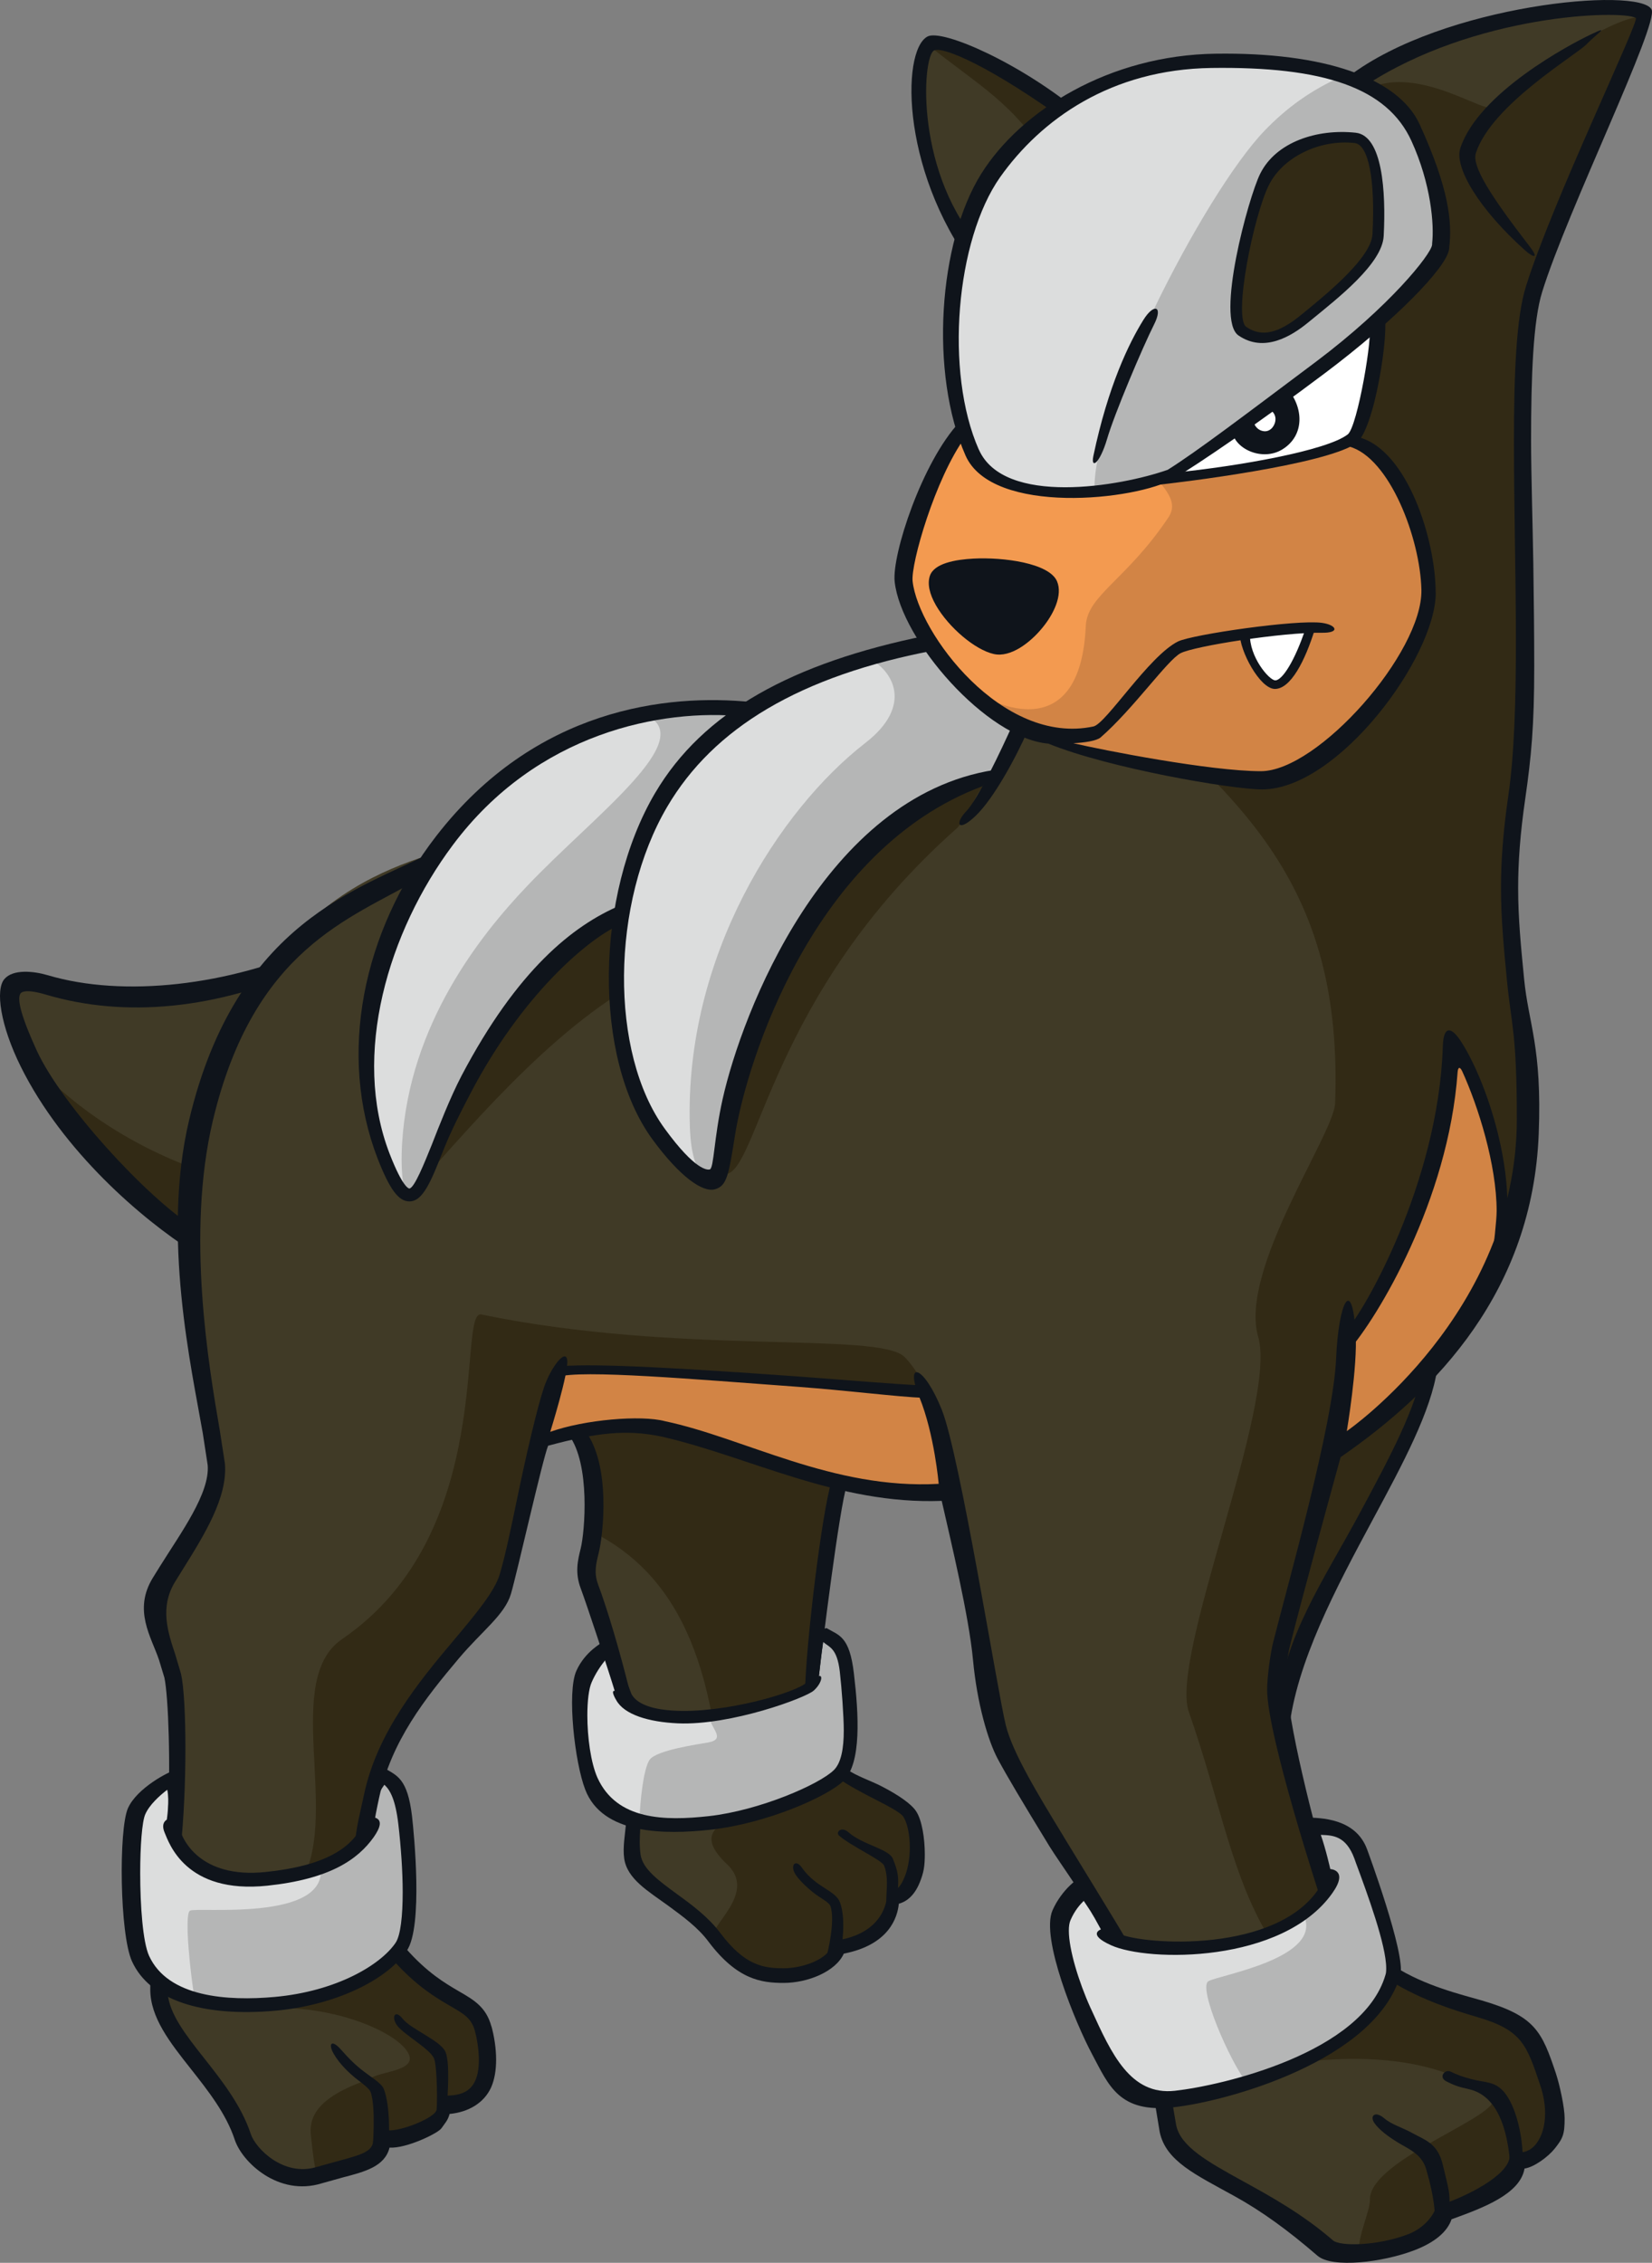 <?xml version="1.0" encoding="UTF-8"?>
<!-- Created with Inkscape (http://www.inkscape.org/) -->
<svg version="1.1" viewBox="0 0 235.04 321.79" xmlns="http://www.w3.org/2000/svg">
 <rect x="0" y="0" width="235.04" height="321.79" fill="#808080" stroke="none"/>
 <g transform="translate(11.32 22.501)">
  <path d="m82.013 179.94 26.33 8.332c-2.627 9.383-5.593 35.225-2.496 38.96 3.115 3.716 10.941 6.137 12.198 7.995 1.238 1.877 1.577 6.418 0.319 9.515-1.238 3.115-2.834 2.515-2.834 2.515s0.844 5.836-7.525 7.188c-0.638 2.477-4.71 3.997-7.826 3.997-3.115 0-6.137-0.488-9.871-5.461-3.716-4.973-10.885-7.244-11.523-11.598-0.619-4.354 1.257-9.308 0-16.158-1.238-6.831-4.11-17.059-5.987-22.032-1.858-4.973 3.472-13.475-1.97-22.239z" fill="#403a26"/>
  <path d="m118.04 235.24c-1.238-1.858-9.083-4.279-12.179-8.014-3.115-3.716-0.413-30.758 2.083-38.847l-27.249-8.633-9.665 1.426c3.153 4.185 2.59 11.936 2.046 14.225 11.56 5.893 17.622 17.866 18.391 41.08-0.206 0.864-3.791 1.952 0.656 6.137 4.429 4.166-2.89 8.933-1.802 10.378 3.716 4.973 6.756 5.442 9.852 5.442 3.115 0 7.206-1.501 7.826-3.997 8.37-1.332 7.544-7.188 7.544-7.188s1.595 0.619 2.834-2.496c1.238-3.115 0.901-7.657-0.338-9.515" fill="#322a15"/>
  <path d="m105.52 209.7c1.332 0.844 3.003 1.501 3.678 7.169 0.656 5.686 0.995 10.866-1.182 13.024-2.158 2.177-10.847 6.005-18.354 6.85-7.131 0.788-13.944 0.376-16.852-6.005-1.67-3.678-2.008-11.748-0.844-14.413 1.164-2.684 3.172-4.617 3.172-4.617s1.52 4.091 2.515 7.169c3.416 6.287 25.091 0.769 26.705-1.67 0.337-2.327 1.164-7.507 1.164-7.507" fill="#dcdddd"/>
  <path d="m109.19 216.88c-0.675-5.668-2.346-6.343-3.678-7.169 0 0-0.825 5.161-1.164 7.507-0.902 1.351-7.995 3.66-14.713 4.354 0 1.633 2.477 3.209-0.169 3.716-1.332 0.243-7.431 1.089-8.37 2.477-0.919 1.389-1.351 6.08-1.445 8.67 2.946 0.806 6.437 0.694 10.003 0.3 7.525-0.825 16.195-4.673 18.372-6.831 2.158-2.177 1.839-7.356 1.164-13.024" fill="#b5b6b6"/>
  <g fill="#0f141b">
   <path d="m73.778 202.83c-0.619-1.651-0.3-2.946 0.073-4.448 0.656-2.571 1.783-12.498-1.914-17.415l-2.327 0.6c3.097 4.147 2.271 13.794 1.689 16.139-0.413 1.67-0.844 3.415 0 5.667 0.902 2.44 3.697 10.847 4.954 14.957 1.107 1.633 2.571 2.177 2.064-0.131-1.407-5.78-3.247-11.936-4.542-15.37"/>
   <path d="m109.16 188.69-2.177-0.544c-1.408 4.598-3.66 23.383-3.772 30.045 1.107-1.614 1.332-0.394 1.97-2.233 0.544-4.804 2.89-23.74 3.978-27.268"/>
   <path d="m119.02 235.07c-0.675-1.033-2.515-2.308-4.879-3.528-1.595-0.825-3.472-1.407-5.029-2.458-0.469 0.525-0.919 0.638-1.407 1.145 1.727 1.22 3.735 2.252 5.48 3.153 1.689 0.862 3.603 1.858 3.997 2.44 1.033 1.539 1.37 5.705 0.225 8.539-0.656 1.689-1.351 1.952-1.201 1.539l-1.333 1.126c0.021-0.169 0.169 5.236-7.037 6.399l-0.844 0.769c-0.45 1.839-3.978 3.209-6.812 3.209-2.872 0-5.536-0.376-9.027-5.029-1.708-2.271-4.072-4.016-6.174-5.536-2.609-1.914-4.861-3.547-5.161-5.593-0.169-1.164-0.131-2.421-0.042-3.753-0.731-0.225-1.407-0.544-2.008-0.881-0.15 1.708-0.507 3.603-0.281 5.18 0.413 2.909 3.397 4.635 6.268 6.718 2.064 1.52 4.222 3.078 5.724 5.104 4.072 5.405 7.507 5.874 10.697 5.874 3.397 0 7.394-1.595 8.558-4.166 6.437-1.257 7.638-5.142 7.826-7.094 0.844-0.225 2.121-0.902 2.984-3.04 0.563-1.407 0.713-2.289 0.713-4.016 0-2.177-0.394-4.842-1.239-6.099"/>
   <path d="m101.69 243.75c0.45 0.996 2.383 2.759 3.547 3.491 0.731 0.469 1.426 0.919 1.576 1.276 0.788 2.139-0.488 7.075-0.507 7.113l2.046-0.882c0.042-0.169 0.769-4.223-0.169-6.737-0.319-0.825-1.164-1.37-2.158-2.008-1.107-0.694-2.327-1.576-3.228-2.871-0.883-1.295-1.614-0.469-1.107 0.619"/>
   <path d="m108.09 238.57c1.839 1.558 6.043 3.415 6.381 4.241 0.45 1.164 0.45 2.327 0.319 4.429-0.112 2.083 0.995 2.759 1.464 0.042 0.488-2.702 0.112-3.828-0.544-5.461-0.563-1.389-4.335-1.989-6.306-3.753-1.032-0.92-1.914 0-1.314 0.507"/>
   <path d="m104.45 217.92c1.145-1.033 1.351-2.271 0.731-2.064 0.187-1.351 0.3-2.909 0.619-4.861 0.806 0.75 1.97 0.788 2.365 4.241 0.262 2.233 0.563 6.306 0.563 8.37 0 2.477-0.356 4.56-1.389 5.592-2.046 2.046-10.584 5.761-17.791 6.568-6.287 0.694-13.099 0.6-15.858-5.442-0.958-2.139-1.445-5.799-1.445-8.877 0-2.027 0.206-3.81 0.619-4.729 0.544-1.257 1.295-2.346 1.914-3.115 0.656 1.895 0.957 2.965 1.576 4.41-1.032-0.413 0 1.257 0 1.257 1.126 2.064 4.598 3.115 8.783 3.303 7.544 0.319 18.166-3.622 19.311-4.654m0.112-8.37s-1.032 6.606-1.126 7.206c-1.257 1.351-11.598 4.485-19.086 3.997-2.158-0.131-4.898-0.656-5.818-2.327-0.112-0.262-2.421-6.38-2.421-6.38l-1.651-1.051c-0.073 0.104-2.552 1.332-3.791 4.147-1.333 3.04-0.225 12.968 1.276 16.852 2.44 6.381 11.241 6.437 17.828 5.705 7.995-0.883 16.702-4.729 18.954-6.981 2.534-2.533 2.139-9.383 1.445-15.22-0.619-5.367-2.139-5.423-3.903-6.474z"/>
  </g>
  <path d="m32.19 114.28c-11.185 4.973-24.04 7.469-36.651 3.735-6.343-1.877-6.212 1.238-2.496 9.308 3.735 8.088 16.777 22.989 23.608 27.343z" fill="#403a26"/>
  <path d="m-5.766 129.59c4.767 8.332 16.177 21.112 22.426 25.091l3.716-9.665c-9.871-2.928-19.029-8.182-26.142-15.426" fill="#322a15"/>
  <path d="m-4.537 116.18c-1.97-0.582-4.917-0.9-6.155 0.544-1.314 1.52-0.582 6.606 2.346 12.498 6.005 12.067 17.246 21.675 24.472 26.273l0.187-3.434c-6.887-4.373-18.823-17.434-22.389-25.128-2.158-4.71-2.928-7.45-2.289-8.201 0.15-0.169 0.806-0.619 3.622 0.225 11.316 3.341 24.228 2.046 37.327-3.772l1.295-3.172c-12.667 5.63-27.549 7.394-38.415 4.166" fill="#0f141b"/>
  <path d="m142.33-5.227c-4.072-2.853-18.147-14.357-21.675-10.716-4.879 5.029-0.15 22.576 7.394 31.941z" fill="#403a26"/>
  <path d="m120.35-16.395c7.92 6.343 12.461 8.426 17.735 16.946l4.241-5.78c-3.566-2.496-17.622-11.541-21.976-11.166" fill="#322a15"/>
  <path d="m120.65-17.311c-3.866 2.027-3.772 20.305 7.619 34.268l0.394-3.885c-9.852-10.547-8.82-27.493-7.094-28.394 1.182-0.638 8.032 2.177 19.611 10.641l1.708-1.351c-8.82-7.469-20.155-12.386-22.238-11.279" fill="#0f141b"/>
  <path d="m192.15 171.99c-2.796 3.04-10.303 7.826-14.056 12.63-2.064 8.389-10.584 33.498-7.075 38.941 0.413-18.091 17.885-32.917 21.131-51.571" fill="#322a15"/>
  <path d="m130.38 88.294c-1.895 3.171-67.11 5.743-74.278 8.726-7.15 2.984-30.102 4.748-38.359 39.616-4.748 20.061 1.295 44.214 1.708 49.112 0.394 4.898-3.622 10.716-6.887 16.027-3.265 5.311-0.131 10.359 0.694 14.037 0.806 3.678 0.844 18.579-0.376 26.742-1.22 8.164-1.614 11.729-1.614 17.847 0 6.7 9.139 12.48 11.936 20.981 0.902 2.721 5.555 7.075 10.866 5.442 5.311-1.633 8.97-1.633 8.97-5.311 2.872 1.051 9.008-1.633 8.576-4.485 2.458 0 4.804-0.977 5.799-3.171 0.995-2.196 0.619-5.611 0-7.845-1.22-4.504-5.386-3.265-11.917-10.603-6.531-7.356-6.155-12.799-4.091-22.464 3.003-13.962 17.528-24.34 19.555-31.284 2.046-6.944 4.129-21.356 6.174-24.622 2.139 1.558 9.496 1.633 19.574 4.448 11.035 3.096 25.241 8.839 36.951 8.201 4.091 19.592 4.898 25.297 6.944 33.461 2.046 8.163 13.869 22.858 18.767 35.525 4.898 12.649 3.904 13.831 5.461 21.3 1.314 6.324 12.78 8.464 22.708 17.059 2.496 2.158 16.102 0.021 16.74-4.898 4.485-1.633 10.603-3.678 10.19-7.357 4.091 0.413 6.568-4.954 4.523-11.072-2.027-6.118-2.89-8.52-9.815-10.547-6.944-2.045-19.179-6.118-22.445-18.373-3.265-12.236-7.769-25.297-5.724-33.461 2.046-8.163 7.356-27.362 7.356-27.362s27.343-18.767 27.343-47.329c0-28.582-4.091-26.142-1.238-45.734 2.871-19.592-1.22-60.41 2.458-72.251 3.678-11.823 16.927-38.697 16.214-39.016-6.005-2.646-29.989 0.619-41.793 9.759 0 0-49.075 95.728-50.97 98.9" fill="#403a26"/>
  <g fill="#322a15">
   <path d="m117.37 170.47c-3.659-3.659-31.96-0.187-60.203-6.043-3.547-0.731 2.346 31.04-19.818 46.166-8.37 5.705-0.6 24.134-5.48 33.892-3.659 6.118-7.3 9.027-7.3 18.785 9.759-1.22 19.555 2.609 21.901 5.743 2.346 3.134-3.997 2.946-5.217 4.166-7.957 2.665-8.595 5.743-8.332 8.088 0.263 2.346 0.582 5.742 1.145 5.555 5.311-1.633 8.989-1.633 8.989-5.292 2.853 1.051 8.989-1.651 8.558-4.504 2.458 0 4.823-0.976 5.799-3.172 0.996-2.196 0.619-5.611 0-7.844-1.22-4.485-5.386-3.265-11.917-10.603-6.531-7.356-6.136-12.799-4.072-22.445 2.984-13.981 17.509-24.359 19.555-31.303 2.027-6.925 4.11-21.356 6.155-24.622 1.914 1.389 7.038 1.107 15.614 3.697 11.485 3.453 28.075 9.646 40.911 8.951 0.394 1.858 0.75 3.585 1.089 5.198 0.488-10.078-3.716-20.756-7.375-24.415"/>
   <path d="m222.94-19.954c-0.319-0.469-5.292-0.92-22.145 12.667-1.295 1.051-15.914-9.909-21.807 2.215-5.592 10.772-26.498 51.139-39.016 75.16 25.372 19.874 39.823 32.916 38.659 64.351-0.225 4.448-13.7 23.665-10.941 33.16 2.777 9.477-12.63 45.434-9.871 53.335 4.617 13.174 6.099 23.721 11.86 32.804 2.984 4.71 12.067 11.354 3.472 15.783-8.614 4.448 13.043-4.166 27.643 6.005 3.34 2.327-17.472 8.858-17.209 14.863 0.062 1.445-2.233 6.512-1.314 7.3 2.871 2.515 11.56-2.064 12.011-5.555 4.485-1.633 10.603-3.678 10.19-7.338 4.091 0.394 6.568-4.954 4.523-11.091-2.046-6.118-2.89-8.501-9.815-10.547-6.944-2.046-19.198-6.118-22.464-18.373-3.265-12.236-7.751-25.297-5.705-33.461 2.046-8.164 7.338-27.343 7.338-27.343s27.362-18.786 27.362-47.348c0-28.582-4.091-26.142-1.239-45.734 2.871-19.592-1.22-60.41 2.458-72.252 3.678-11.823 16.196-38.321 16.008-38.603"/>
   <path d="m47.191 147.1c9.759-10.978 22.051-25.448 35.469-31.547 0 7.319 3.641 28.938 9.12 28.938 4.804 0 6.268-25.56 33.123-49.281 2.534-3.059 1.989-4.56 4.954-7.3-13.343 2.308-59.059 5.987-73.152 8.201-5.686 15.539-12.555 34.737-9.515 50.989"/>
  </g>
  <path d="m95.504 78.245c-12.236-1.22-29.689 1.37-43.163 18.917-14.225 18.541-12.855 34.981-9.083 44.758 4.898 12.649 5.724 1.07 11.579-10.096 7.563-14.357 17.153-22.163 21.488-24.19z" fill="#dcdddd"/>
  <path d="m80.386 79.117c8.013 3.303-7.112 14.263-16.759 24.434-6.55 6.887-16.702 19.555-17.734 36.501-0.263 4.298 0.225 7.769 1.089 7.357 1.464-0.675 4.185-8.614 7.863-15.576 7.563-14.375 17.134-22.182 21.469-24.209l19.198-29.389c-4.56-0.45-9.74-0.338-15.126 0.882" fill="#b5b6b6"/>
  <path d="m135.13 79.421-14.488-10.716c-16.721 3.678-31.021 11.523-37.796 23.008-8.351 14.15-8.445 37.12-0.281 46.917 8.164 9.796 8.445 6.137 9.271 0.432 0.806-5.724 9.984-44.214 38.715-51.12z" fill="#dcdddd"/>
  <path d="m121.06 68.709c-1.877 0.413-7.206 1.839-8.952 2.327 3.678 1.745 6.55 6.812-0.3 12.104-12.198 9.458-25.767 30.308-24.978 54.573 0.3 9.027 3.979 8.539 5.011 1.351 0.469-3.303 3.904-17.96 12.292-30.608 6.062-9.158 13.887-16.421 25.767-20.85l5.236-8.182z" fill="#b5b6b6"/>
  <path d="m68.794 172.27c-0.769 0-4.391 10.153-3.753 10.021 9.646-2.252 12.855-3.284 20.981-1.032 13.662 4.804 30.008 9.289 37.214 8.708 0.619-3.209-1.238-10.509-2.74-13.887-0.432-0.958-37.515-3.81-51.702-3.81" fill="#d28445"/>
  <path d="m193.75 171.67c-2.102 2.308-15.239 12.742-15.239 12.742l2.027-16.571c4.016-3.547 14.957-23.045 14.957-41.831 2.871 4.091 8.67 17.322 7.206 30.045-1.238 3.322-6.85 13.306-8.952 15.614" fill="#d28445"/>
  <path d="m127.51 36.68c-7.319 5.179-10.303 20.005-9.909 23.59 0.394 3.585 6.062 13.962 11.279 17.284 7.019 4.466 12.273 4.298 14.394 4.166 2.702-0.169 4.579-2.196 4.579-2.196s19.104 5.18 25.879-0.788c6.775-5.968 16.928-15.126 16.12-21.3-0.787-6.174-2.59-15.539-8.952-17.322z" fill="#f39a50"/>
  <path d="m192.03 61.54c-0.788-6.174-4.748-19.63-11.129-21.431l-28.882 3.978c2.346 2.871 4.448 4.71 2.871 7.037-5.93 8.839-11.541 11.035-11.729 15.389-0.788 17.734-14.037 11.204-17.734 7.882 1.726 2.571 5.198 4.785 9.252 6.812 3.49 1.745 26.461 9.533 35.075 6.869 12.367-3.81 23.064-20.362 22.276-26.536" fill="#d28445"/>
  <path d="m170.93 30.947c8.407-6.418 13.474-8.52 13.474-8.52 0.788 3.172 0.073 16.702-4.035 18.072-7.188 2.421-23.252 5.517-25.053 4.729 0 0 7.206-7.863 15.614-14.281" fill="#fff"/>
  <path d="m193.45 12.441c-0.206 1.877-6.568 9.552-16.927 17.322-10.34 7.769-16.008 12.405-21.506 15.464-5.761 2.177-24.096 4.767-27.549-2.759-5.029-10.922-4.091-30.815 2.684-40.386 6.756-9.552 17.115-15.539 30.852-15.727 13.737-0.206 26.611 3.19 28.75 8.689 3.641 9.383 3.904 15.614 3.697 17.397" fill="#dcdddd"/>
  <path d="m189.59-4.194c-1.952-4.26-5.311-5.724-9.909-7.469-4.429 1.914-7.976 4.523-11.053 7.713-8.802 9.121-25.035 41.174-24.19 51.458 2.665-0.281 10.322-2.721 12.405-3.509 4.485-2.74 9.327-6.474 19.686-14.244 10.34-7.751 16.702-15.445 16.928-17.322 0.187-1.783 0.319-7.469-3.866-16.627" fill="#b5b6b6"/>
  <path d="m181.5-2.887c-5.555-0.619-10.941 2.383-12.949 6.362-1.989 3.997-5.574 19.311-2.984 21.112 2.59 1.783 5.386 0.995 8.764-1.802 3.378-2.777 10.153-8.145 10.359-11.936 0.187-3.791 0.394-13.343-3.19-13.737" fill="#322a15"/>
  <path d="m175.15 66.538c-1.482 3.397-3.678 9.177-5.442 8.839-2.552-0.525-4.072-7.845-4.072-7.845z" fill="#fff"/>
  <path d="m42.644 229.63c1.332 0.825 3.003 1.501 3.678 7.169 0.656 5.686 1.164 14.994-0.563 17.528-2.609 3.847-9.496 7.356-17.922 8.126-7.15 0.656-15.933-0.042-18.842-6.437-1.67-3.659-1.727-18.204-0.563-20.887 1.164-2.665 5.011-4.992 5.011-4.992v8.107s2.196 7.582 13.174 6.437c10.246-1.07 13.681-4.598 14.844-8.107 0.337-2.346 1.182-6.944 1.182-6.944" fill="#dcdddd"/>
  <path d="m46.315 236.81c-0.675-5.668-2.327-6.343-3.678-7.169 0 0-0.844 4.598-1.164 6.925-0.825 2.44-2.702 4.861-7.169 6.493 0.958 7.788-17.716 5.592-18.598 6.155-0.881 0.544 0.15 9.721 0.675 12.536 3.547 1.013 7.713 1.051 11.448 0.713 8.426-0.769 15.314-4.298 17.922-8.126 1.727-2.534 1.239-11.861 0.563-17.528" fill="#b5b6b6"/>
  <path d="m175.1 237.18c1.332 0.825 5.217-1.07 7.206 4.279 2.139 5.836 5.292 14.225 4.429 17.171-3.359 11.485-23.271 16.308-30.777 17.153-7.15 0.788-10.115-6.024-13.024-12.405-1.67-3.678-3.997-10.566-2.834-13.23 1.182-2.665 2.984-3.772 2.984-3.772s1.933 2.777 4.147 6.887c3.603 1.933 23.871 3.341 30.158-7.037 0.338-2.346-2.289-9.046-2.289-9.046" fill="#dcdddd"/>
  <path d="m182.3 241.47c-1.97-5.367-5.855-3.453-7.206-4.279 0 0 2.646 6.7 2.308 9.027-0.844 1.407-1.952 2.571-3.247 3.584 2.909 6.155-12.029 8.558-13.549 9.44-1.501 0.901 2.984 11.26 5.423 14.413 8.483-2.477 18.429-7.225 20.718-15.032 0.862-2.946-2.308-11.335-4.448-17.153" fill="#b5b6b6"/>
  <path d="m171.79 32.715c2.346 2.646 2.59 6.681-0.656 8.689-2.853 1.764-6.887-0.073-7.169-2.702 3.866-3.622 6.306-4.973 7.826-5.987" fill="#0f141b"/>
  <path d="m168.59 35.526c0.788 0 1.558 0.694 1.558 1.558 0 0.92-0.675 1.745-1.482 1.745-0.921 0-1.633-0.806-1.633-1.539 0-1.089 1.013-1.764 1.558-1.764" fill="#fff"/>
  <g fill="#0f141b">
   <path d="m182.17 192.63c-5.217 9.684-10.716 17.472-11.767 27.624l1.651 3.416c1.013-9.74 6.812-20.531 11.936-30.064 4.279-7.938 8.314-15.445 9.177-21.469l-2.046-0.301c-0.806 5.667-4.767 13.005-8.952 20.793"/>
   <path d="m58.596 265.68c-0.75-2.759-2.458-3.753-4.635-5.011-1.989-1.164-4.466-2.609-7.544-6.08-0.206-0.225-1.426 0.825-1.952 1.482 0.042 0.042 0.073 0.104 0.112 0.131 3.359 3.772 6.137 5.386 8.164 6.568 2.008 1.164 3.003 1.745 3.509 3.547 0.6 2.233 0.862 5.274 0.062 7.038-0.694 1.539-1.989 2.158-4.223 2.158 0 0-0.731 0.938-1.351 2.177-0.619 1.239-5.855 3.209-7.263 2.684l-1.652 1.145c0 1.783-1.013 2.233-4.992 3.284l-3.115 0.862c-4.673 1.426-8.67-2.627-9.346-4.673-1.37-4.129-4.166-7.657-6.625-10.772-2.665-3.378-4.973-6.324-5.217-9.308-0.92-0.6-1.783-1.351-2.458-2.308-0.01 0.582-0.01 1.182-0.01 1.802 0 4.016 2.815 7.563 5.78 11.316 2.458 3.115 4.992 6.324 6.231 10.04 1.033 3.19 6.212 8.126 12.367 6.23l3.021-0.844c3.172-0.825 5.968-1.558 6.644-4.241 2.365 0.15 6.85-2.008 7.375-2.74 0.507-0.731 0.938-1.145 1.164-2.046 2.74-0.262 4.917-1.595 5.911-3.772 0.507-1.145 0.713-2.534 0.713-3.941 0-1.651-0.281-3.34-0.656-4.729"/>
   <path d="m140.08 238.79c-3.753-6.155-7.3-11.973-8.295-15.933-1.182-4.729-6.531-38.471-9.121-44.908-2.59-6.437-5.33-7.019-3.172-1.745 2.139 5.273 2.74 12.311 2.74 12.311-15.107 0.825-27.587-6.512-38.959-8.914-3.397-0.9-11.429-0.225-16.308 1.52 0 0 2.646-8.464 2.421-10.19-0.206-1.727-2.327 0.977-3.322 3.903-0.976 2.928-2.533 9.609-3.828 15.877-0.806 3.885-1.633 7.882-2.44 10.622-0.731 2.496-3.453 5.724-6.587 9.458-4.955 5.874-10.828 13.043-12.705 21.769-0.656 3.078-1.201 4.955-1.332 7.526 1.145-1.033 1.839-1.182 2.609-2.59 0.225-1.332 0.488-2.74 0.825-4.279 1.745-8.126 6.568-14.206 11.354-19.874 3.322-3.941 6.531-6.193 7.413-9.177 0.844-2.834 4.523-19.236 5.292-21.075 6.775-1.821 11.072-2.365 16.158-1.295 12.423 2.834 24.997 9.702 39.842 9.139 1.314 5.799 3.866 16.346 4.448 22.595 0.582 6.268 2.158 11.542 3.509 14.075 1.37 2.552 3.341 5.855 7.375 12.461 1.37 2.233 6.381 9.121 8.445 13.362 0.862-0.042 1.67 0.206 2.59 0.104-1.576-2.74-7.394-12.161-8.952-14.732"/>
   <path d="m210.07 272.42c-2.027-6.062-2.946-8.201-10.547-10.434-2.834-0.825-8.07-2.046-12.48-4.861-0.3 0.731-0.3 1.239-0.582 2.045 4.598 2.853 9.44 4.298 12.367 5.161 6.381 1.877 7.037 3.866 9.008 9.759 0.45 1.351 0.675 2.684 0.675 3.941 0 1.745-0.45 3.303-1.295 4.373-0.488 0.6-1.332 1.295-2.627 1.164l-1.126 0.319c0.281 2.552-5.179 5.498-9.008 6.887l-1.426 0.338c-0.15 1.145-1.576 3.19-3.997 4.11-4.41 1.689-9.702 1.745-10.697 0.881-4.335-3.753-8.858-6.249-12.855-8.445-4.917-2.721-8.82-4.861-9.458-7.938l-0.787-4.617h-2.477l0.919 5.574c0.862 4.166 5.161 6.099 10.622 9.12 3.885 2.139 7.676 4.898 11.823 8.482 2.102 1.82 9.308 0.938 13.775-0.769 2.946-1.126 4.71-2.646 5.311-4.429 0.01 0 0.073-0.01 0.073-0.01 4.391-1.595 9.684-3.547 10.303-7.188 1.351-0.187 3.34-1.651 4.279-2.815 1.201-1.501 1.426-2.046 1.426-4.354 0-1.501-0.694-4.692-1.22-6.287"/>
   <path d="m223.65-21.173c-1.783-3.247-29.633-0.713-43.107 9.552l2.327 1.332c15.557-10.228 36.426-10.828 38.547-9.665 0.6 0.338-11.917 26.198-15.651 38.246-1.37 4.391-1.689 12.48-1.689 21.995 0 4.354 0.062 9.008 0.131 13.737 0.073 4.898 0.15 9.852 0.15 14.638 0 8.389-0.225 16.196-1.089 22.051-0.75 5.161-1.032 9.271-1.032 13.043 0 4.466 0.394 8.464 0.844 13.155 0.619 6.381 1.407 7.394 1.407 19.724 0 27.568-23.927 44.195-24.19 44.383 0 0 1.558-9.195 1.257-13.944-0.507-8.276-2.44-4.354-2.777 3.603-0.413 9.496-6.925 32.26-8.952 40.348-0.394 1.539-0.862 4.954-0.862 6.756 0 6.55 7.544 29.539 7.544 29.539 0.656-0.656 0.675-1.82 1.332-2.477-2.158-7.751-6.118-22.745-6.118-28.863 0-1.576 0.15-3.04 0.469-4.354 1.858-7.431 6.474-24.171 7.225-26.911 13.756-9.496 27.305-23.684 28.187-45.959 0.488-12.424-1.464-15.651-2.083-22.088-0.45-4.617-0.844-8.52-0.844-12.893 0-3.678 0.282-7.694 1.013-12.705 0.862-6.005 1.276-10.303 1.276-18.804 0-4.785-0.062-9.74-0.131-14.657-0.073-4.767-0.319-13.062-0.319-17.434 0-9.252 0.3-17.059 1.576-21.15 3.603-11.635 16.683-38.171 15.558-40.198"/>
   <path d="m50.093 98.711c-9.89 5.161-27.775 9.646-34.512 38.096-3.922 16.552 0.356 35.3 1.952 44.515l0.694 4.523c0.338 3.997-3.81 9.627-6.775 14.375l-1.013 1.633c-2.853 4.617-0.243 8.407 0.862 11.692l0.769 2.534c0.563 2.552 0.938 12.761 0.45 20.606 0.507 1.726 0.713 2.59 1.858 3.678 0.919-8.389 0.881-21.131 0.062-24.809l-0.825-2.777c-1.051-3.153-2.252-6.718-0.01-10.359l1.014-1.633c3.172-5.086 6.456-10.34 6.062-15.145l-0.731-4.729c-1.558-9.064-4.804-27.925-0.996-44.008 5.818-24.547 19.63-28.751 29.182-34.324 2.365-1.37 3.096-4.448 1.971-3.866"/>
   <path d="m196.45-1.44c-0.902 2.74 2.646 8.67 9.233 14.563 1.089 0.977 2.102 1.314 0.582-0.638-5.499-7.131-8.22-11.373-7.601-13.231 2.252-6.869 14.244-13.906 15.726-15.445 1.501-1.558 3.566-2.815 0.619-1.407-2.965 1.407-15.952 8.276-18.56 16.158"/>
   <path d="m50.72 96.424c-10.509 13.587-14 31.115-8.314 45.828 1.708 4.373 2.965 6.08 4.504 6.099 1.952 0 3.059-2.777 4.879-7.356 1.07-2.684 2.402-5.292 3.997-8.332 7.169-13.587 16.308-21.431 20.85-23.552l0.319-2.871c-6.737 2.853-14.675 9.158-22.614 24.246-1.633 3.134-3.228 7.244-4.241 9.834-0.996 2.458-2.477 6.193-3.19 6.193-0.042 0-0.902-0.062-2.796-4.936-5.442-14.056-0.187-31.622 8.97-43.876 11.973-16.064 29.801-19.461 41.305-18.316l1.201-2.046c-11.973-1.201-30.74 0.825-44.871 19.086"/>
   <path d="m81.891 90.263c-8.558 14.507-8.877 37.702-0.357 49.3 3.885 5.292 7.131 7.563 8.877 7.056 1.745-0.488 1.952-2.139 2.89-7.976 1.633-9.965 10.96-40.311 35.169-49.337l1.633-2.308c-24.115 3.81-35.882 34.624-38.603 46.766-1.257 5.611-1.239 9.871-1.839 10.04-0.319 0.073-2.027 0.206-6.381-5.761-7.92-10.81-7.713-32.185 0.357-45.866 6.531-11.072 18.71-18.579 38.228-22.239l-1.407-2.046c-19.029 3.866-31.753 10.828-38.565 22.37"/>
   <path d="m126.16 92.86c-1.67 1.745-1.22 3.115 1.351 0.638 2.571-2.477 5.649-8.145 7.488-12.292l-2.139-0.9c-1.82 4.072-5.029 10.81-6.7 12.555"/>
   <path d="m68.499 171.78c-1.07 0.073-0.469 1.539-0.469 1.539 3.228-1.089 19.592 0.338 34.08 1.389 7.131 0.525 14.356 1.445 17.96 1.576v-1.764c-3.566-0.131-10.734-0.75-17.847-1.276-16.364-1.164-28.319-1.877-33.723-1.464"/>
   <path d="m193.96 126.26c-0.619 19.63-11.466 38.115-13.624 40.273l0.206 3.04c4.072-4.598 14.206-21.3 15.52-39.598 0.062-0.806 0.357-0.769 0.656-0.131 2.271 4.973 4.898 13.287 4.898 19.893 0 1.238-0.45 5.386-0.656 6.456l1.783-2.684c1.727-9.008-2.383-21.882-6.099-27.756-1.426-2.271-2.59-2.496-2.684 0.507"/>
   <path d="m183.49 23.716c0.6 1.201-1.67 14.488-3.059 15.558-2.984 2.308-15.558 4.523-24.697 5.442l-3.153 1.82c4.879-0.507 24.153-2.909 28.919-5.893 2.815-1.745 4.879-16.552 4.129-18.147z"/>
   <path d="m127.94 41.436c-4.879-11.035-3.265-29.82 3.04-38.753 5.837-8.22 15.764-15.314 30.045-15.52 15.989-0.225 25.016 2.815 28.469 10.378 2.796 6.118 3.247 11.954 2.946 14.544l-0.01 0.243c-0.187 1.389-6.024 8.726-16.515 16.609-10.265 7.694-16.965 12.78-21.094 15.37-6.7 2.365-23.289 5.217-26.874-2.871m33.686-56.3c-15.126 0.206-27.699 8.069-33.348 17.078-6.099 9.74-7.375 28.394-2.233 40.067 3.791 8.576 24.34 6.399 29.689 3.247 3.359-1.989 12.048-7.901 21.413-14.938 9.852-7.394 17.415-15.07 17.697-17.678l0.021-0.225c0.432-3.678-0.073-8.445-4.204-17.491-3.04-6.662-13.681-10.284-29.032-10.059"/>
   <path d="m144.24 42.342c-0.394 1.895 0.883 1.182 1.952-2.421 1.051-3.603 5.048-13.024 6.681-16.271 1.332-2.627 0-3.115-1.539-0.619-2.027 3.265-4.992 9.327-7.094 19.311"/>
   <path d="m165.99 23.983c-1.877-1.295 1.033-15.801 3.228-20.174 1.97-3.96 7.225-6.531 12.198-5.968 1.971 0.225 2.946 5.18 2.534 12.968-0.169 3.284-6.287 8.314-9.571 10.997l-0.507 0.413c-3.284 2.721-5.724 3.265-7.882 1.764m1.989-21.788c-1.689 3.378-6.399 20.718-3.096 23.008 3.622 2.496 7.507 0.131 9.909-1.839l0.507-0.413c3.716-3.04 10.04-7.957 10.246-11.879 0.338-6.381-0.187-14.263-3.96-14.694-5.555-0.6-11.373 1.332-13.606 5.818"/>
   <path d="m138.39 60.437c1.389 3.19-4.579 10.153-8.164 9.365-3.584-0.806-9.571-7.019-8.558-10.153 1.014-3.134 15.332-2.402 16.721 0.788"/>
   <path d="m130.39 69.079c-2.214-0.488-5.686-3.472-7.281-6.249-0.694-1.22-0.957-2.271-0.731-2.965 0.187-0.6 1.802-1.313 4.879-1.464 4.654-0.243 9.852 0.921 10.472 2.327 0.488 1.126-0.281 3.19-1.895 5.161-1.802 2.196-4.035 3.509-5.442 3.19m-3.209-12.142c-2.515 0.131-5.63 0.656-6.212 2.477-0.357 1.107-0.062 2.534 0.862 4.147 1.82 3.172 5.592 6.362 8.239 6.944 2.402 0.544 5.217-1.651 6.887-3.697 1.595-1.914 2.965-4.673 2.102-6.662-1.126-2.571-7.619-3.434-11.879-3.209"/>
   <path d="m170.12 74.251c-0.862 0-3.716-3.34-3.603-6.606h-1.426c-0.073 2.327 2.834 7.826 4.973 7.826 2.233 0 4.279-3.922 5.705-8.539l-1.332-0.073c-1.539 4.635-3.322 7.394-4.316 7.394"/>
   <path d="m192.94 61.796c0-7.619-4.054-20.193-10.828-22.088l-1.464 1.295c5.742 1.595 10.096 13.062 10.265 20.381 0.169 8.933-14.713 25.785-22.839 25.785-7.206 0-22.539-3.003-26.686-3.979 1.52-0.073 3.303-0.319 3.885-0.825 4.654-4.053 9.496-10.997 11.373-11.973 1.914-1.013 14.638-3.003 20.024-2.909 2.777 0.062 2.158-1.126 0.104-1.407-3.584-0.507-18.448 1.651-20.493 2.646-4.147 2.064-10.228 11.692-12.029 12.086-12.986 2.777-24.922-13.343-25.729-20.643-0.281-2.477 3.209-14.638 7.488-20.512 0.788-1.089-0.062-2.946-0.806-2.139-5.33 5.649-9.665 18.898-9.233 22.726 0.92 8.276 13.08 22.276 21.863 23.008 8.501 3.472 26.067 6.512 30.402 6.512 10.828 0 24.716-18.842 24.716-27.962"/>
   <path d="m36.183 269.61c0.844 1.445 2.252 2.796 3.416 3.678 0.806 0.619 1.633 1.257 1.802 1.689 0.825 2.215 0.263 8.407 0.282 8.445l2.346-2.027c-0.01-0.187 0.187-4.372-0.731-6.793-0.3-0.825-1.708-1.633-2.796-2.477-1.145-0.862-2.027-1.708-3.341-3.19-1.295-1.464-1.858-0.825-0.976 0.675"/>
   <path d="m45.258 265.64c0.996 1.239 4.654 3.284 5.18 4.598 0.45 1.145 0.507 6.737 0.301 7.92-0.206 1.182 1.576-1.783 1.576-1.783 0-0.507 0.432-5.405-0.243-7.056-0.638-1.595-4.917-3.247-6.08-4.71-1.145-1.482-1.727-0.206-0.731 1.033"/>
   <path d="m26.708 245.66c8.895-0.938 12.874-3.716 15.145-6.906 0.902-1.295 1.332-2.477 0.104-2.796 0.206-1.332-0.413-2.064 1.408-4.654 0.825 0.75 1.576 2.102 1.989 5.611 0.376 3.228 0.619 6.7 0.619 9.665 0 3.397-0.3 6.155-1.014 7.206-2.139 3.153-8.445 6.906-17.209 7.694-6.662 0.6-15.163 0.073-17.866-5.855-0.883-1.952-1.257-7.113-1.257-11.767 0-3.828 0.262-7.3 0.713-8.332 0.582-1.351 2.008-2.646 3.134-3.509 0.356 1.558-0.062 4.26-0.062 4.26s-0.921 0.413-0.3 1.858c0.619 1.445 2.965 8.745 14.6 7.525m14.976-16.195s-1.126 6.587-1.164 6.831c-1.407 4.147-5.987 6.587-14.019 7.413-9.571 1.014-11.842-4.898-12.086-5.63 0-0.319 0.413-7.582 0.413-7.582l-1.389-1.201c-0.675 0.112-5.292 2.458-6.568 5.367-1.313 3.022-1.182 17.866 0.582 21.751 2.515 5.536 10.021 7.957 20.474 7.019 8.164-0.75 15.67-4.185 18.635-8.539 2.327-3.434 1.013-16.702 0.731-19.142-0.638-5.348-2.139-5.743-3.904-6.793z"/>
   <path d="m184.25 279.45c0.939 1.295 2.815 2.477 4.504 3.416 0.939 0.544 2.308 1.333 2.834 3.097 0.507 1.745 1.164 4.354 1.238 6.493 0.062 2.177 1.576 2.308 1.952-0.301 0.394-2.609-0.104-3.716-0.825-6.812-0.713-3.096-2.665-3.566-4.223-4.448-1.576-0.881-3.04-1.239-4.129-2.177-1.351-1.126-2.083-0.262-1.351 0.731"/>
   <path d="m194.45 273.48c1.164 0.6 1.82 0.806 3.172 1.107 4.298 0.938 5.461 6.08 5.855 9.909 0.394 3.828 1.952 2.721 1.839-0.6-0.112-3.322-1.089-6.887-2.477-8.689-1.389-1.783-2.702-1.483-4.842-2.046-1.107-0.281-2.083-0.638-2.909-1.051-0.825-0.413-1.802 0.769-0.638 1.37"/>
   <path d="m178.23 246.73c2.383-3.34-0.281-3.434-0.281-3.434s-0.638-2.853-1.351-4.861h0.073c1.651 0.062 3.509 0.131 4.71 3.378l0.206 0.582c1.67 4.504 4.316 11.71 4.316 14.995 0 0.376-0.01 0.694-0.112 0.977-3.247 11.072-23.214 15.708-29.952 16.458-6.324 0.694-9.027-5.255-11.898-11.56l-0.131-0.281c-1.67-3.697-3.059-8.276-3.059-10.922 0-0.619 0.073-1.145 0.243-1.52 0.582-1.332 1.332-2.196 1.877-2.721 0.731 1.126 0.996 1.37 2.44 4.054 0 0-2.008 0.694 1.445 2.252 5.255 2.402 24.378 2.609 31.472-7.394m-1.783-0.862c-5.949 9.458-24.978 8.239-28.544 6.625-2.139-3.922-5.18-7.845-5.18-7.845-0.337-0.544-3.022 1.595-4.298 4.523-1.708 3.922 3.265 16.027 5.649 20.474 2.365 4.429 3.828 8.389 11.56 7.525 7.582-0.825 28.713-6.606 32.279-18.767 0.844-2.909-4.729-17.922-4.729-17.922-1.651-4.485-6.737-4.448-8.539-4.523-0.413 0 1.802 9.871 1.802 9.909"/>
  </g>
 </g>
</svg>
